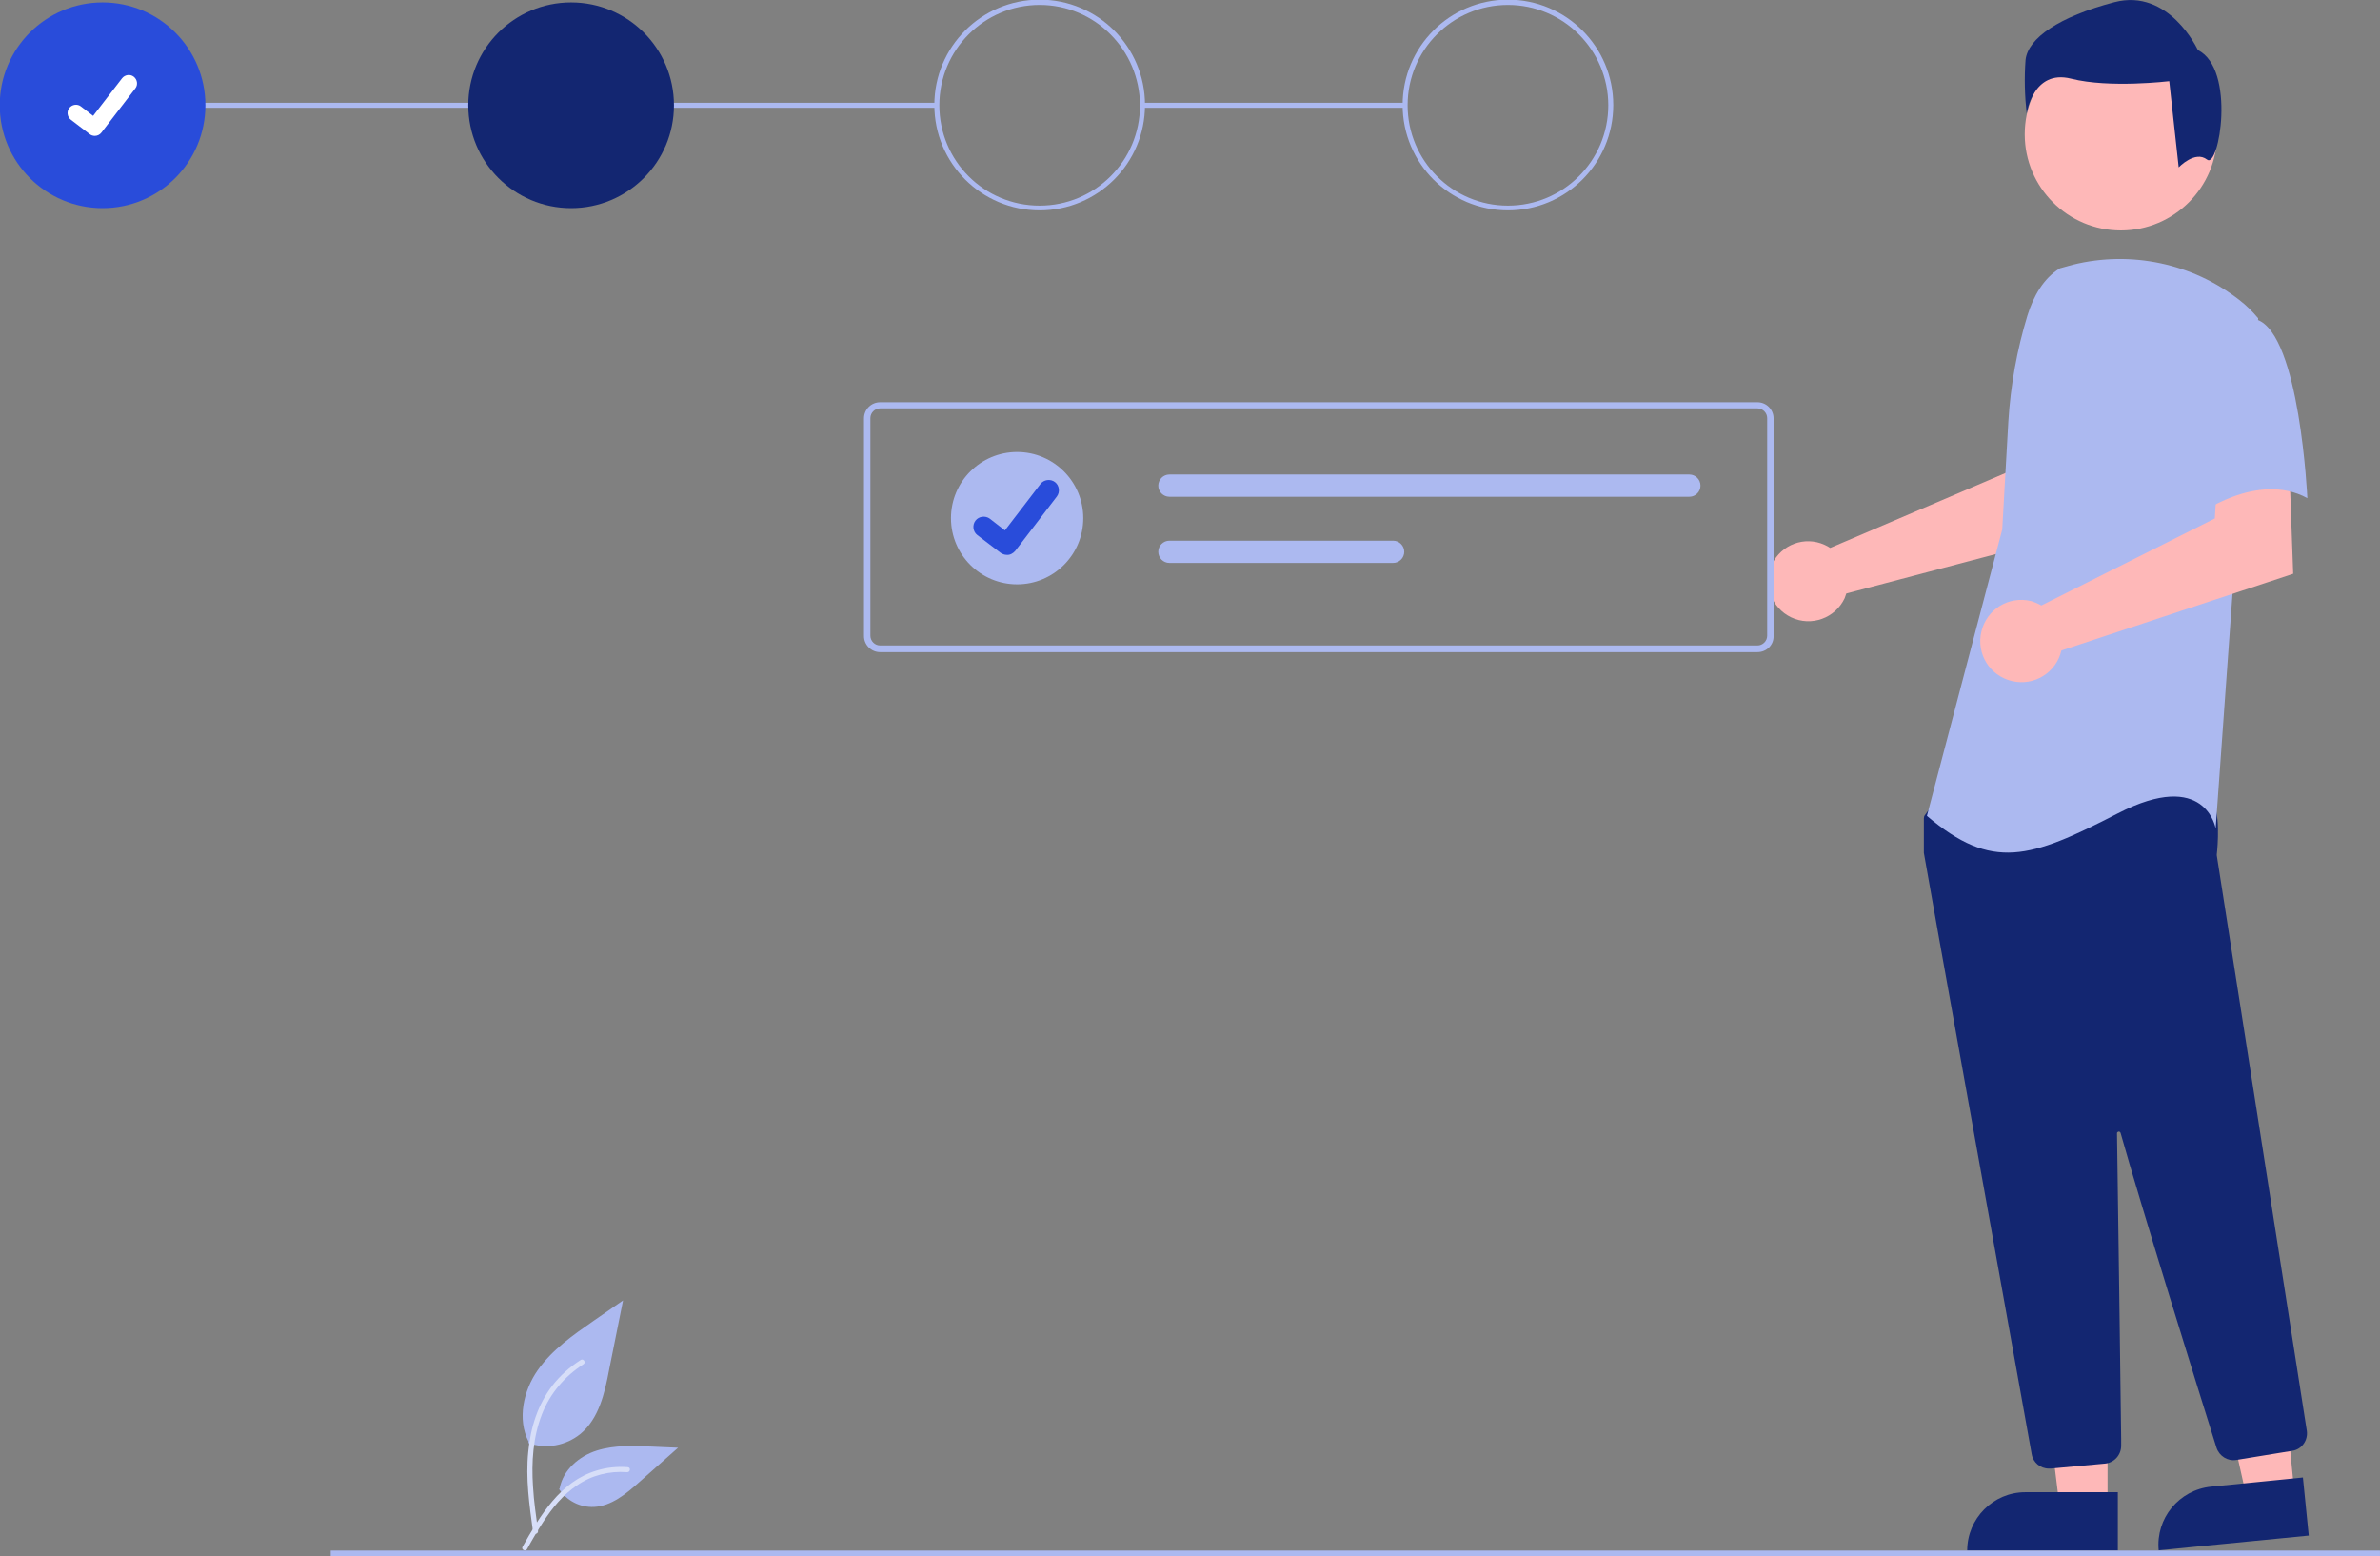 <?xml version="1.0" encoding="utf-8"?>
<!-- Generator: Adobe Illustrator 26.3.1, SVG Export Plug-In . SVG Version: 6.00 Build 0)  -->
<svg version="1.1" id="レイヤー_1" xmlns="http://www.w3.org/2000/svg" xmlns:xlink="http://www.w3.org/1999/xlink" x="0px"
	 y="0px" viewBox="0 0 856.4 559.9" style="enable-background:new 0 0 856.4 559.9;" xml:space="preserve">
<rect x="0" y="0" width="856.4" height="559.9" fill="#808080" stroke="none"/>
<style type="text/css">
	.st0{fill:#ACB9F0;}
	.st1{fill:#294CDA;}
	.st2{fill:#132671;}
	.st3{fill:#FFFFFF;}
	.st4{fill:#FEB8B8;}
	.st5{fill:#D7DEF8;}
</style>
<g id="Group_47" transform="translate(-171.808 -222.403)">
	<g id="Group_43" transform="translate(-222.485 -67.725)">
		<rect id="Rectangle_113" x="805.3" y="327.1" class="st0" width="94.6" height="1.8"/>
		<rect id="Rectangle_114" x="431.2" y="327.1" class="st0" width="300.2" height="1.8"/>
		<circle id="Ellipse_115" class="st1" cx="431.2" cy="328" r="37"/>
		<circle id="Ellipse_116" class="st2" cx="599.8" cy="328" r="37"/>
		<path id="Path_748-305" class="st0" d="M768.4,365.8c-20.9,0-37.9-16.9-37.9-37.9c0-20.9,16.9-37.9,37.9-37.9
			c20.9,0,37.9,16.9,37.9,37.9S789.3,365.8,768.4,365.8C768.4,365.8,768.4,365.8,768.4,365.8z M768.4,291.9
			c-19.9,0-36.1,16.1-36.1,36.1s16.1,36.1,36.1,36.1c19.9,0,36.1-16.1,36.1-36.1l0,0C804.4,308.1,788.3,291.9,768.4,291.9z"/>
		<path id="Path_749-306" class="st0" d="M936.9,365.8c-20.9,0-37.9-16.9-37.9-37.9c0-20.9,16.9-37.9,37.9-37.9
			c20.9,0,37.9,16.9,37.9,37.9S957.8,365.8,936.9,365.8L936.9,365.8z M936.9,291.9c-19.9,0-36.1,16.1-36.1,36.1
			c0,19.9,16.1,36.1,36.1,36.1c19.9,0,36.1-16.1,36.1-36.1C973,308.1,956.8,291.9,936.9,291.9L936.9,291.9z"/>
		<path id="Path_395-307" class="st3" d="M428.4,339c-0.6,0-1.3-0.2-1.8-0.6l0,0l-6.8-5.2c-1.3-1-1.6-2.9-0.6-4.2
			c1-1.3,2.9-1.6,4.2-0.6l4.4,3.4l10.4-13.5c1-1.3,2.9-1.6,4.2-0.6l0,0l-0.1,0.1l0.1-0.1c1.3,1,1.6,2.9,0.6,4.2l-12.2,15.9
			C430.2,338.6,429.3,339,428.4,339L428.4,339z"/>
	</g>
	<g id="Group_24" transform="translate(808.073 222.403)">
		<path id="Path_552-308" class="st4" d="M20.3,196c0.7,0.3,1.4,0.7,2,1.1l63.2-27l2.3-16.6l25.2-0.2l-1.5,38.2l-83.4,22
			c-0.2,0.6-0.4,1.1-0.6,1.7c-3.4,7.2-12,10.3-19.2,6.9c-7.2-3.4-10.3-12-6.9-19.2C4.7,195.9,13.1,192.7,20.3,196L20.3,196z"/>
		<path id="Path_553-309" class="st4" d="M122.1,541.7h-17.3l-8.2-66.6h25.5L122.1,541.7z"/>
		<path id="Path_554-310" class="st2" d="M92.5,536.8h33.3v21H71.6C71.6,546.2,81,536.8,92.5,536.8L92.5,536.8L92.5,536.8z"/>
		<path id="Path_555-311" class="st4" d="M189.3,536.8l-17.2,1.7l-14.7-65.5l25.4-2.5L189.3,536.8z"/>
		<path id="Path_556-312" class="st2" d="M159.3,534.8l33.1-3.3l2.1,20.9l-54,5.3C139.4,546.2,147.8,536,159.3,534.8L159.3,534.8z"
			/>
		<ellipse id="Ellipse_84" class="st4" cx="126.9" cy="48.3" rx="34.6" ry="34.6"/>
		<path id="Path_557-313" class="st2" d="M101,528.3c-3.1,0-5.7-2.2-6.2-5.2c-8.9-49.6-38.1-211.8-38.8-216.3c0-0.1,0-0.2,0-0.3
			v-12.1c0-0.4,0.1-0.9,0.4-1.2l3.9-5.4c0.4-0.5,1-0.9,1.6-0.9c22-1,94-4.1,97.5,0.3l0,0c3.5,4.4,2.3,17.6,2,20.2l0,0.3l32.4,207
			c0.5,3.4-1.8,6.7-5.2,7.2l-20.2,3.3c-3.1,0.5-6.1-1.4-7.1-4.4c-6.3-20-27.2-87.2-34.5-113.2c-0.1-0.4-0.5-0.6-0.8-0.5
			c-0.3,0.1-0.6,0.4-0.5,0.7c0.4,24.8,1.2,88,1.5,109.9l0,2.4c0,3.3-2.5,6.1-5.8,6.4l-19.5,1.8C101.4,528.3,101.2,528.3,101,528.3z"
			/>
		<path id="Path_99-314" class="st0" d="M105,96.5c-6,3.6-9.6,10.2-11.7,16.9c-3.8,12.4-6.1,25.3-6.9,38.2l-2.2,38.9l-27.1,103
			c23.5,19.9,37.1,15.4,68.7-0.9S161,298,161,298l6.3-87.7l9-95.8c-2-2.4-4.3-4.7-6.8-6.6c-16.9-13.2-39-17.8-59.8-12.7L105,96.5z"
			/>
		<path id="Path_558-315" class="st4" d="M96.2,216.8c0.7,0.3,1.4,0.6,2.1,1l62.4-31.3l1-16.9l25.8-1.8l1.4,38.6L105.5,234
			c-1.9,8-9.8,12.9-17.8,11c-8-1.9-12.9-9.8-11-17.8c1.9-8,9.8-12.9,17.8-11C95,216.4,95.6,216.5,96.2,216.8L96.2,216.8z"/>
		<path id="Path_101-316" class="st0" d="M175.9,115c15.4,5.4,18.1,64.2,18.1,64.2c-18.1-9.9-39.8,6.3-39.8,6.3s-4.5-15.4-9.9-35.2
			c-3.3-11.4-0.6-23.6,7.2-32.5C151.5,117.7,160.6,109.6,175.9,115z"/>
		<path id="Path_102-317" class="st2" d="M157.9,57.4c-4.3-3.4-10.2,2.8-10.2,2.8l-3.4-31c0,0-21.5,2.6-35.3-0.9S93,40.9,93,40.9
			c-0.7-6.4-0.9-12.9-0.4-19.4c0.9-7.8,12.1-15.5,31.9-20.7S154.6,18,154.6,18C168.4,24.9,162.2,60.9,157.9,57.4z"/>
	</g>
	<rect id="Rectangle_110" x="290.8" y="780.2" class="st0" width="737.4" height="2.2"/>
	<path id="Path_438-318" class="st0" d="M361.9,741.5c6.4,2.3,13.5,1,18.8-3.3c6.6-5.5,8.7-14.6,10.3-23.1l5-24.9l-10.4,7.2
		c-7.5,5.2-15.1,10.5-20.3,17.9s-7.4,17.7-3.3,25.7"/>
	<path id="Path_439-319" class="st5" d="M363.6,773.4c-1.3-9.5-2.7-19.2-1.7-28.8c0.8-8.6,3.4-16.9,8.7-23.8
		c2.8-3.6,6.3-6.7,10.2-9.2c1-0.6,2,1,0.9,1.6c-6.7,4.3-12,10.5-14.9,18c-3.2,8.2-3.8,17.2-3.2,26c0.3,5.3,1.1,10.6,1.8,15.8
		c0.1,0.5-0.2,1-0.6,1.1C364.2,774.2,363.7,773.9,363.6,773.4L363.6,773.4z"/>
	<path id="Path_442-320" class="st0" d="M373,758.1c2.8,4.2,7.5,6.6,12.5,6.4c6.3-0.3,11.6-4.7,16.3-8.9l14-12.4l-9.3-0.4
		c-6.7-0.3-13.5-0.6-19.9,1.4s-12.2,7-13.4,13.6"/>
	<path id="Path_443-321" class="st5" d="M359.8,778.9c6.3-11.2,13.6-23.6,26.7-27.5c3.6-1.1,7.4-1.5,11.2-1.2
		c1.2,0.1,0.9,1.9-0.3,1.8c-6.3-0.5-12.7,1.1-17.9,4.7c-5.1,3.4-9,8.2-12.3,13.3c-2,3.1-3.9,6.3-5.7,9.6
		C361,780.7,359.3,779.9,359.8,778.9z"/>
	<g id="Group_46" transform="translate(2 7)">
		<path id="Path_138-322" class="st0" d="M802.2,450H486.5c-3.2,0-5.8-2.6-5.8-5.8v-78.3c0-3.2,2.6-5.8,5.8-5.8h315.7
			c3.2,0,5.8,2.6,5.8,5.8v78.3C808.1,447.4,805.5,450,802.2,450z M486.5,362.3c-1.9,0-3.5,1.6-3.5,3.5v78.3c0,1.9,1.6,3.5,3.5,3.5
			h315.7c1.9,0,3.5-1.6,3.5-3.5v-78.3c0-1.9-1.6-3.5-3.5-3.5L486.5,362.3z"/>
		<path id="Path_139-323" class="st0" d="M590.6,386.1c-2.2,0-4,1.8-4,4c0,2.2,1.8,4,4,4c0,0,0,0,0,0h187.1c2.2,0,4-1.8,4-4
			c0-2.2-1.8-4-4-4H590.6z"/>
		<path id="Path_140-324" class="st0" d="M590.6,409.9c-2.2,0-4,1.8-4,4c0,2.2,1.8,4,4,4c0,0,0,0,0,0h80.5c2.2,0,4-1.8,4-4
			c0-2.2-1.8-4-4-4c0,0,0,0,0,0H590.6z"/>
		<g id="Group_45">
			<circle id="Ellipse_18" class="st0" cx="535.8" cy="401.8" r="23.8"/>
			<path id="Path_395-2-325" class="st1" d="M532.1,415c-0.8,0-1.6-0.3-2.2-0.7l0,0l-8.4-6.4c-1.6-1.2-1.9-3.6-0.7-5.2
				s3.6-1.9,5.2-0.7l5.4,4.2l12.8-16.7c1.2-1.6,3.6-1.9,5.2-0.7l0,0l-0.1,0.1l0.1-0.1c1.6,1.2,1.9,3.6,0.7,5.2l-15,19.6
				C534.3,414.5,533.2,415.1,532.1,415L532.1,415z"/>
		</g>
	</g>
</g>
</svg>

